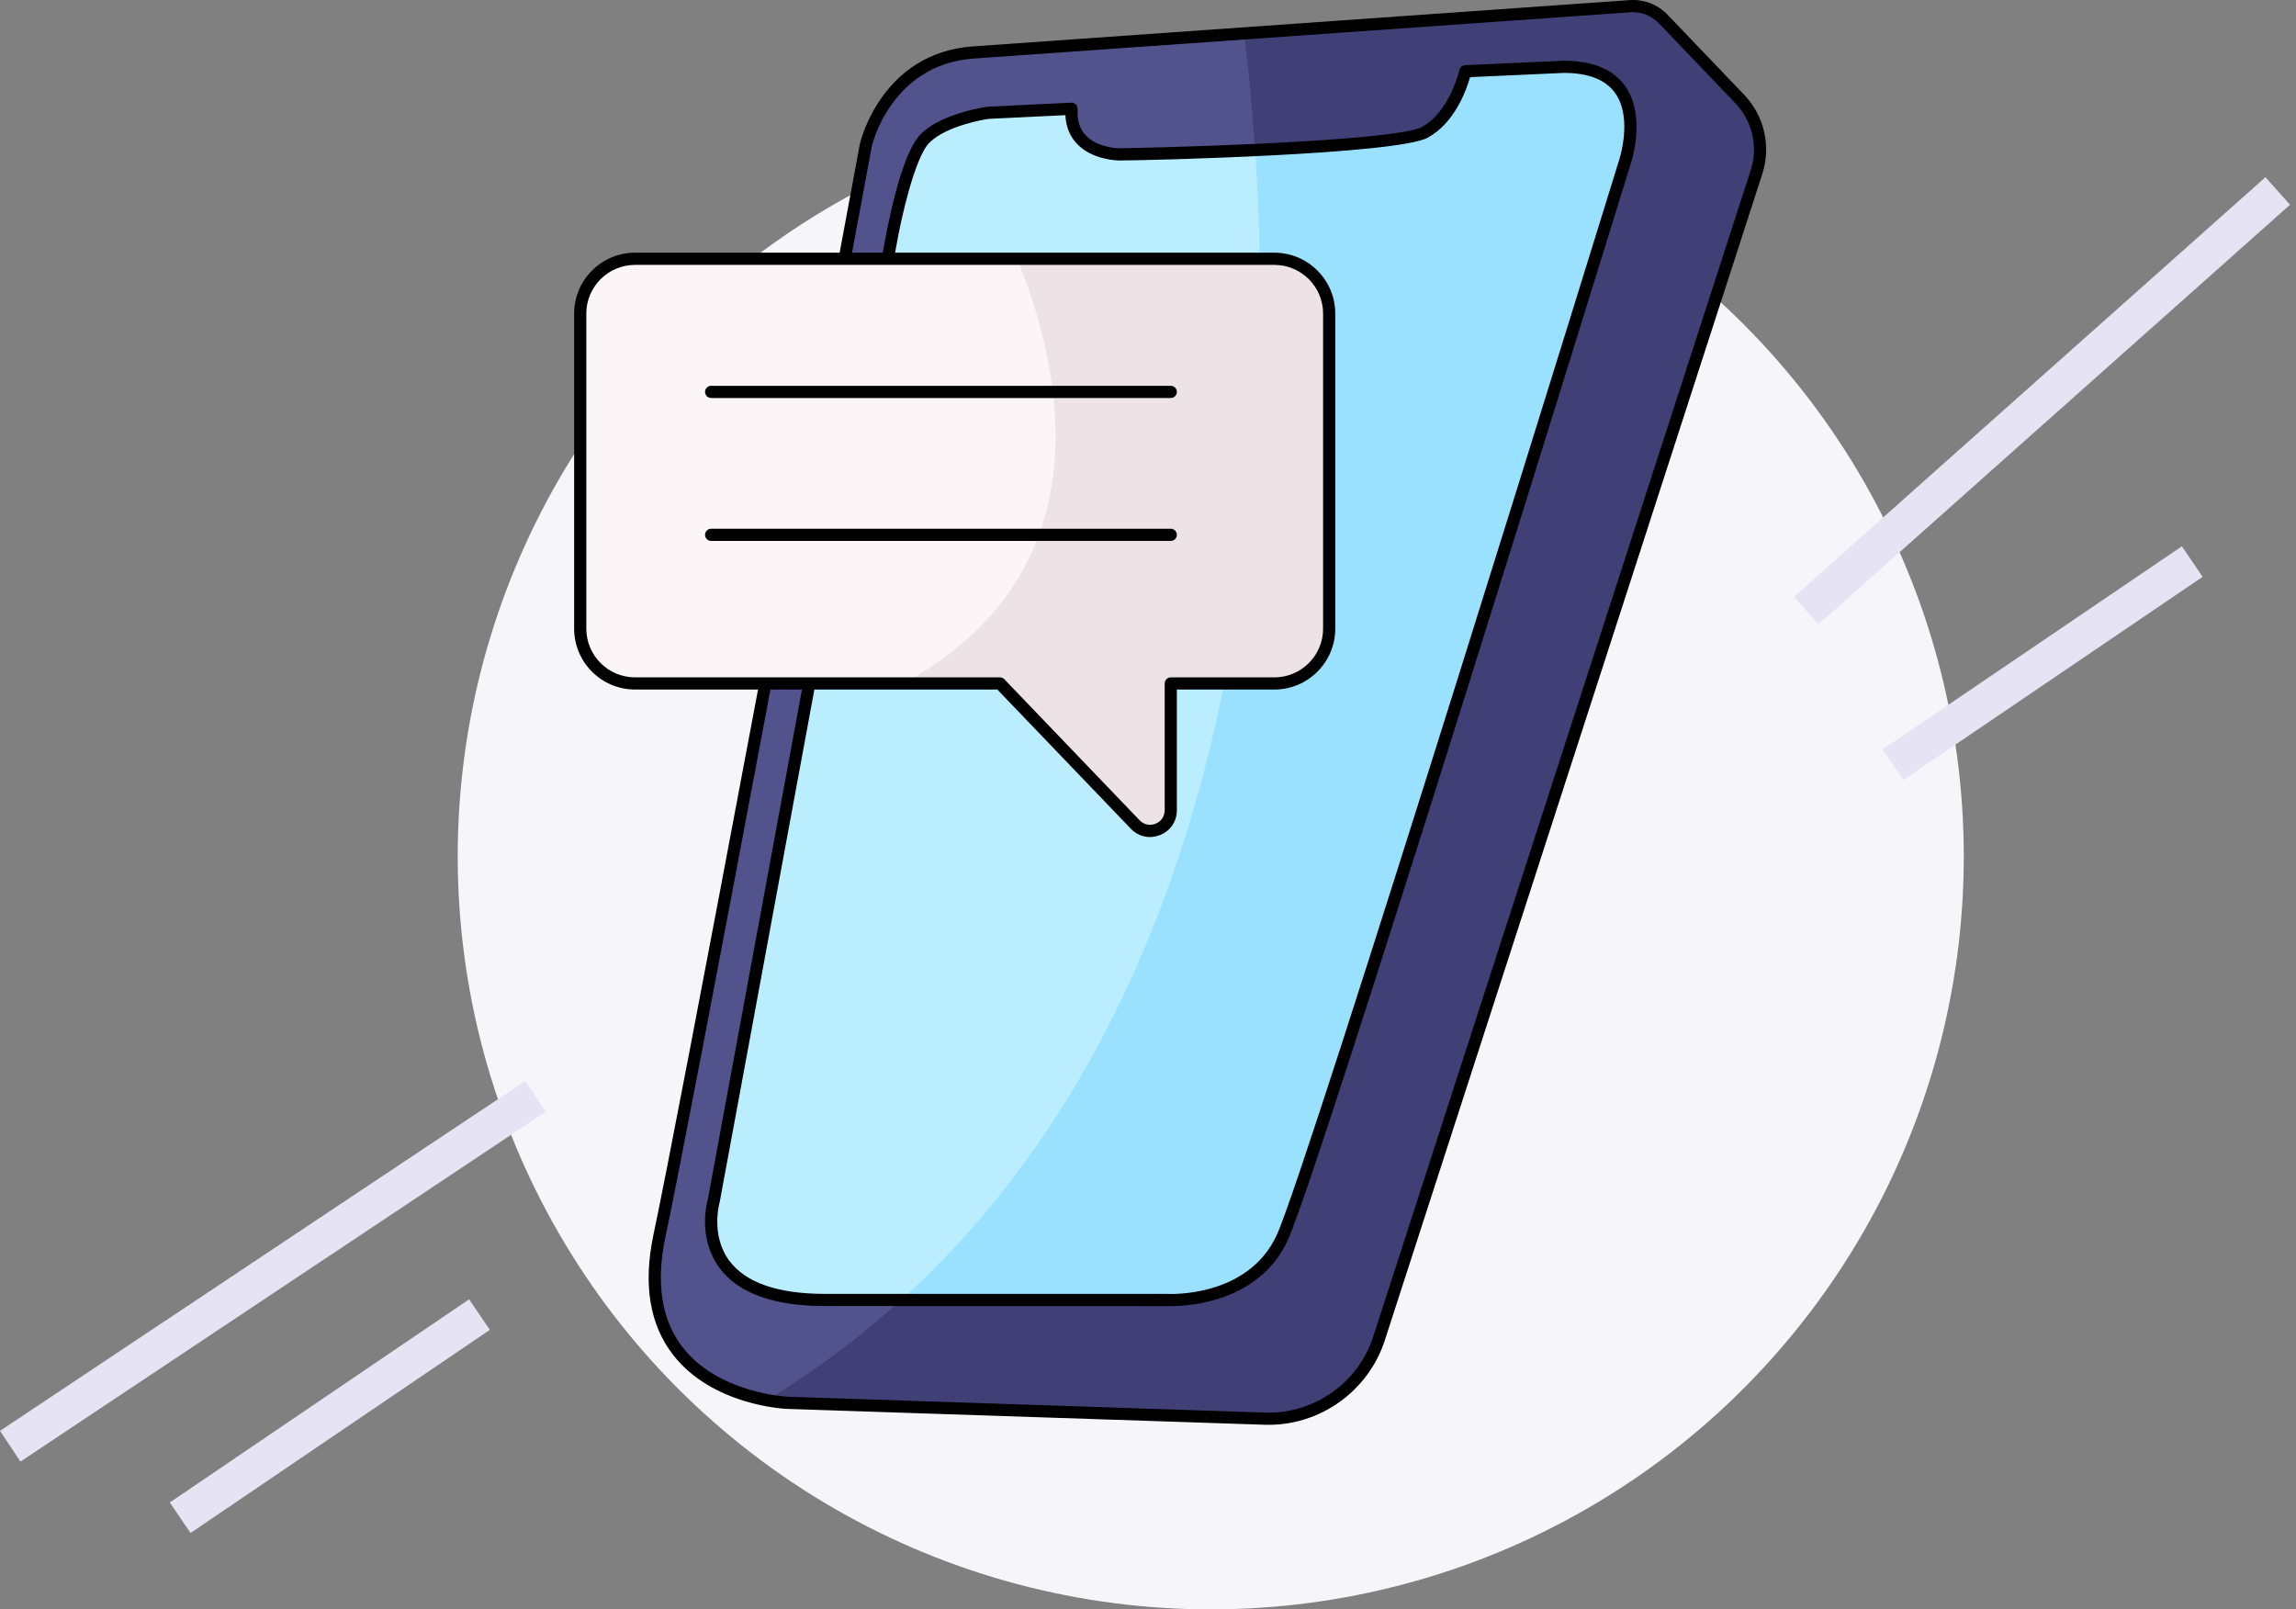 <svg width="311" height="218" viewBox="0 0 311 218" fill="none" xmlns="http://www.w3.org/2000/svg">
<rect x="0" y="0" width="311" height="218" fill="#808080" stroke="none"/>
<circle cx="164" cy="116" r="102" fill="#F6F5FA"/>
<g clip-path="url(#clip0_11_391)">
<path d="M237.921 23.323L186.789 181.313C184.632 187.973 178.327 192.398 171.333 192.167C100.831 189.825 106.319 190.123 103.882 189.66C98.142 188.579 85.782 184.29 89.308 167.485C94.096 144.664 117.293 19.59 117.293 19.59C117.293 19.59 119.895 7.949 131.838 7.107C176.11 3.986 157.796 5.277 220.778 0.839C221.615 0.78 222.455 0.907 223.238 1.21C224.02 1.513 224.727 1.985 225.306 2.592L235.653 13.405C236.891 14.699 237.755 16.305 238.154 18.051C238.553 19.797 238.473 21.619 237.921 23.323Z" fill="#52528C"/>
<path d="M237.921 23.323L186.789 181.313C184.632 187.973 178.327 192.398 171.333 192.167C100.831 189.825 106.319 190.123 103.882 189.66C180.071 143.278 172.252 34.428 168.508 4.522L220.778 0.839C221.615 0.78 222.455 0.907 223.238 1.21C224.02 1.513 224.727 1.985 225.306 2.592L235.653 13.405C236.891 14.699 237.755 16.305 238.154 18.051C238.553 19.797 238.473 21.619 237.921 23.323Z" fill="#404077"/>
<path d="M220.015 22.213C220.015 22.213 177.918 158.594 173.654 167.712C169.394 176.834 158.103 176.088 158.103 176.088H111.746C92.603 176.088 96.694 162.582 96.694 162.582L120.646 32.902C120.646 32.902 122.662 21.314 125.355 18.696C128.048 16.081 133.805 15.281 133.805 15.281L145.146 14.733C144.746 20.914 151.624 20.914 151.624 20.914C156.096 20.831 189.082 20.069 192.995 17.924C197.185 15.632 198.48 9.652 198.48 9.652L211.837 9.05C224.7 9.05 220.015 22.213 220.015 22.213Z" fill="#BAEDFE"/>
<path d="M220.015 22.213C220.015 22.213 177.918 158.594 173.654 167.712C169.394 176.834 158.103 176.088 158.103 176.088H122.073C170.471 132.251 172.557 58.025 170.009 20.312C180.042 19.855 190.851 19.1 192.995 17.924C197.185 15.632 198.48 9.652 198.48 9.652L211.837 9.05C224.7 9.05 220.015 22.213 220.015 22.213Z" fill="#9AE1FF"/>
<path d="M180.042 42.478V85.156C180.042 89.255 176.718 92.579 172.619 92.579H158.586V109.747C158.586 112.267 155.513 113.504 153.769 111.685L135.442 92.579H86.017C81.918 92.579 78.594 89.255 78.594 85.156V42.478C78.594 38.379 81.918 35.055 86.017 35.055H172.619C176.718 35.055 180.042 38.379 180.042 42.478Z" fill="#FBF5F7"/>
<path d="M180.042 42.478V85.156C180.042 89.255 176.718 92.579 172.619 92.579H158.586V109.747C158.586 112.267 155.513 113.504 153.769 111.685L135.442 92.579H122.349C132.04 87.296 137.562 80.488 140.408 73.271H158.586C158.804 73.271 159.014 73.184 159.169 73.03C159.323 72.875 159.41 72.665 159.41 72.446C159.41 71.989 159.043 71.622 158.586 71.622H141.01C142.989 65.733 143.29 59.633 142.709 53.91H158.586C159.043 53.91 159.41 53.542 159.41 53.085C159.41 52.866 159.323 52.656 159.169 52.502C159.014 52.347 158.804 52.26 158.586 52.26H142.511C141.628 45.6 139.612 39.542 137.764 35.055H172.619C176.718 35.055 180.042 38.379 180.042 42.478Z" fill="#EDE3E7"/>
<path d="M236.249 12.834L225.903 2.023C225.241 1.326 224.433 0.785 223.536 0.438C222.64 0.091 221.678 -0.053 220.72 0.016L131.78 6.285C119.368 7.159 116.515 19.288 116.482 19.44C116.482 19.44 115.432 25.1 113.733 34.23H86.017C81.469 34.23 77.769 37.93 77.769 42.478V85.155C77.769 89.702 81.469 93.402 86.017 93.402H102.678C94.976 134.385 90.337 158.569 88.501 167.316C87.099 174.002 88.004 179.463 91.192 183.547C96.522 190.376 106.219 190.827 106.634 190.843L171.304 192.991C178.765 193.232 185.357 188.409 187.572 181.567L238.704 23.577C239.305 21.732 239.393 19.758 238.961 17.866C238.528 15.975 237.591 14.236 236.249 12.834ZM79.418 85.155V42.478C79.418 38.84 82.379 35.88 86.017 35.88H172.618C176.256 35.88 179.217 38.84 179.217 42.478V85.155C179.217 88.793 176.256 91.753 172.618 91.753H158.586C158.368 91.753 158.158 91.84 158.003 91.994C157.849 92.149 157.762 92.359 157.762 92.578V109.747C157.762 111.524 155.594 112.397 154.364 111.113L136.038 92.006C135.961 91.926 135.869 91.862 135.767 91.819C135.664 91.775 135.554 91.752 135.443 91.752H86.017C82.379 91.753 79.418 88.793 79.418 85.155ZM135.091 93.402L153.173 112.255C155.439 114.618 159.411 113.012 159.411 109.747V93.402H172.618C177.166 93.402 180.866 89.702 180.866 85.155V42.478C180.866 37.93 177.166 34.23 172.618 34.23H121.24L121.458 33.044C122.007 29.894 123.879 21.281 125.93 19.288C128.293 16.994 133.417 16.174 133.885 16.103L144.312 15.599C144.38 17.139 144.896 18.432 145.852 19.452C147.967 21.708 151.46 21.739 151.638 21.739C155.285 21.739 189.249 20.917 193.391 18.648C197.078 16.63 198.656 12.112 199.126 10.449L211.837 9.875C215.162 9.875 217.501 10.799 218.789 12.621C221.255 16.11 219.257 21.88 219.226 21.97C218.805 23.334 177.098 158.401 172.906 167.364C168.942 175.853 158.263 175.271 158.157 175.266C158.108 175.262 158.146 175.264 111.746 175.264C105.368 175.264 101.009 173.754 98.789 170.776C96.192 167.291 97.47 162.865 97.483 162.822C97.504 162.752 96.973 165.61 110.309 93.403H135.091V93.402ZM237.136 23.069L186.004 181.059C183.973 187.332 177.952 191.566 171.36 191.343L106.694 189.194C106.601 189.191 97.337 188.749 92.486 182.524C89.616 178.841 88.818 173.838 90.115 167.655C91.958 158.875 96.618 134.581 104.356 93.403H108.632L95.891 162.392C95.729 162.958 94.491 167.751 97.455 171.745C100 175.174 104.808 176.913 111.746 176.913C165.312 176.913 157.907 176.923 158.619 176.923C161.042 176.923 170.518 176.375 174.401 168.062C178.64 158.996 219.083 28.027 220.792 22.49C220.887 22.221 223.098 15.866 220.14 11.673C218.269 9.021 215.058 8.226 211.8 8.226L198.443 8.828C198.261 8.836 198.087 8.904 197.948 9.021C197.809 9.139 197.713 9.299 197.674 9.476C197.661 9.532 196.401 15.12 192.599 17.201C189.658 18.811 166.474 19.811 151.626 20.089C151.596 20.089 148.674 20.056 147.05 18.317C146.237 17.446 145.873 16.258 145.969 14.785C145.976 14.669 145.959 14.553 145.918 14.444C145.878 14.336 145.815 14.237 145.733 14.154C145.652 14.071 145.554 14.006 145.445 13.964C145.337 13.922 145.221 13.903 145.105 13.909C133.447 14.472 133.747 14.456 133.691 14.464C133.445 14.498 127.634 15.333 124.78 18.104C122.047 20.761 120.251 30.485 119.562 34.23H115.411C117.072 25.3 118.098 19.771 118.098 19.77C118.124 19.653 120.699 8.719 131.895 7.93L220.835 1.662C221.552 1.61 222.271 1.718 222.94 1.978C223.61 2.237 224.214 2.642 224.71 3.162L235.056 13.975C236.193 15.161 236.986 16.633 237.352 18.234C237.719 19.836 237.644 21.506 237.136 23.069Z" fill="black"/>
<path d="M96.326 53.911H158.586C158.805 53.911 159.015 53.824 159.17 53.669C159.324 53.514 159.411 53.305 159.411 53.086C159.411 52.867 159.324 52.657 159.17 52.503C159.015 52.348 158.805 52.261 158.586 52.261H96.326C96.108 52.261 95.898 52.348 95.743 52.503C95.588 52.657 95.502 52.867 95.502 53.086C95.502 53.305 95.588 53.514 95.743 53.669C95.898 53.824 96.108 53.911 96.326 53.911ZM159.411 72.445C159.411 72.226 159.324 72.016 159.17 71.862C159.015 71.707 158.805 71.62 158.586 71.62H96.326C96.108 71.62 95.898 71.707 95.743 71.862C95.588 72.016 95.502 72.226 95.502 72.445C95.502 72.663 95.588 72.873 95.743 73.028C95.898 73.183 96.108 73.269 96.326 73.269H158.586C158.805 73.269 159.015 73.183 159.17 73.028C159.324 72.873 159.411 72.663 159.411 72.445Z" fill="black"/>
</g>
<line x1="308.527" y1="25.868" x2="244.662" y2="82.703" stroke="#E6E3F5" stroke-width="5"/>
<line x1="72.539" y1="148.506" x2="1.386" y2="195.9" stroke="#E6E3F5" stroke-width="5"/>
<line x1="64.947" y1="178.069" x2="24.404" y2="205.587" stroke="#E6E3F5" stroke-width="5"/>
<line x1="296.947" y1="76.069" x2="256.404" y2="103.587" stroke="#E6E3F5" stroke-width="5"/>
<defs>
<clipPath id="clip0_11_391">
<rect width="193" height="193" fill="white" transform="translate(62)"/>
</clipPath>
</defs>
</svg>
